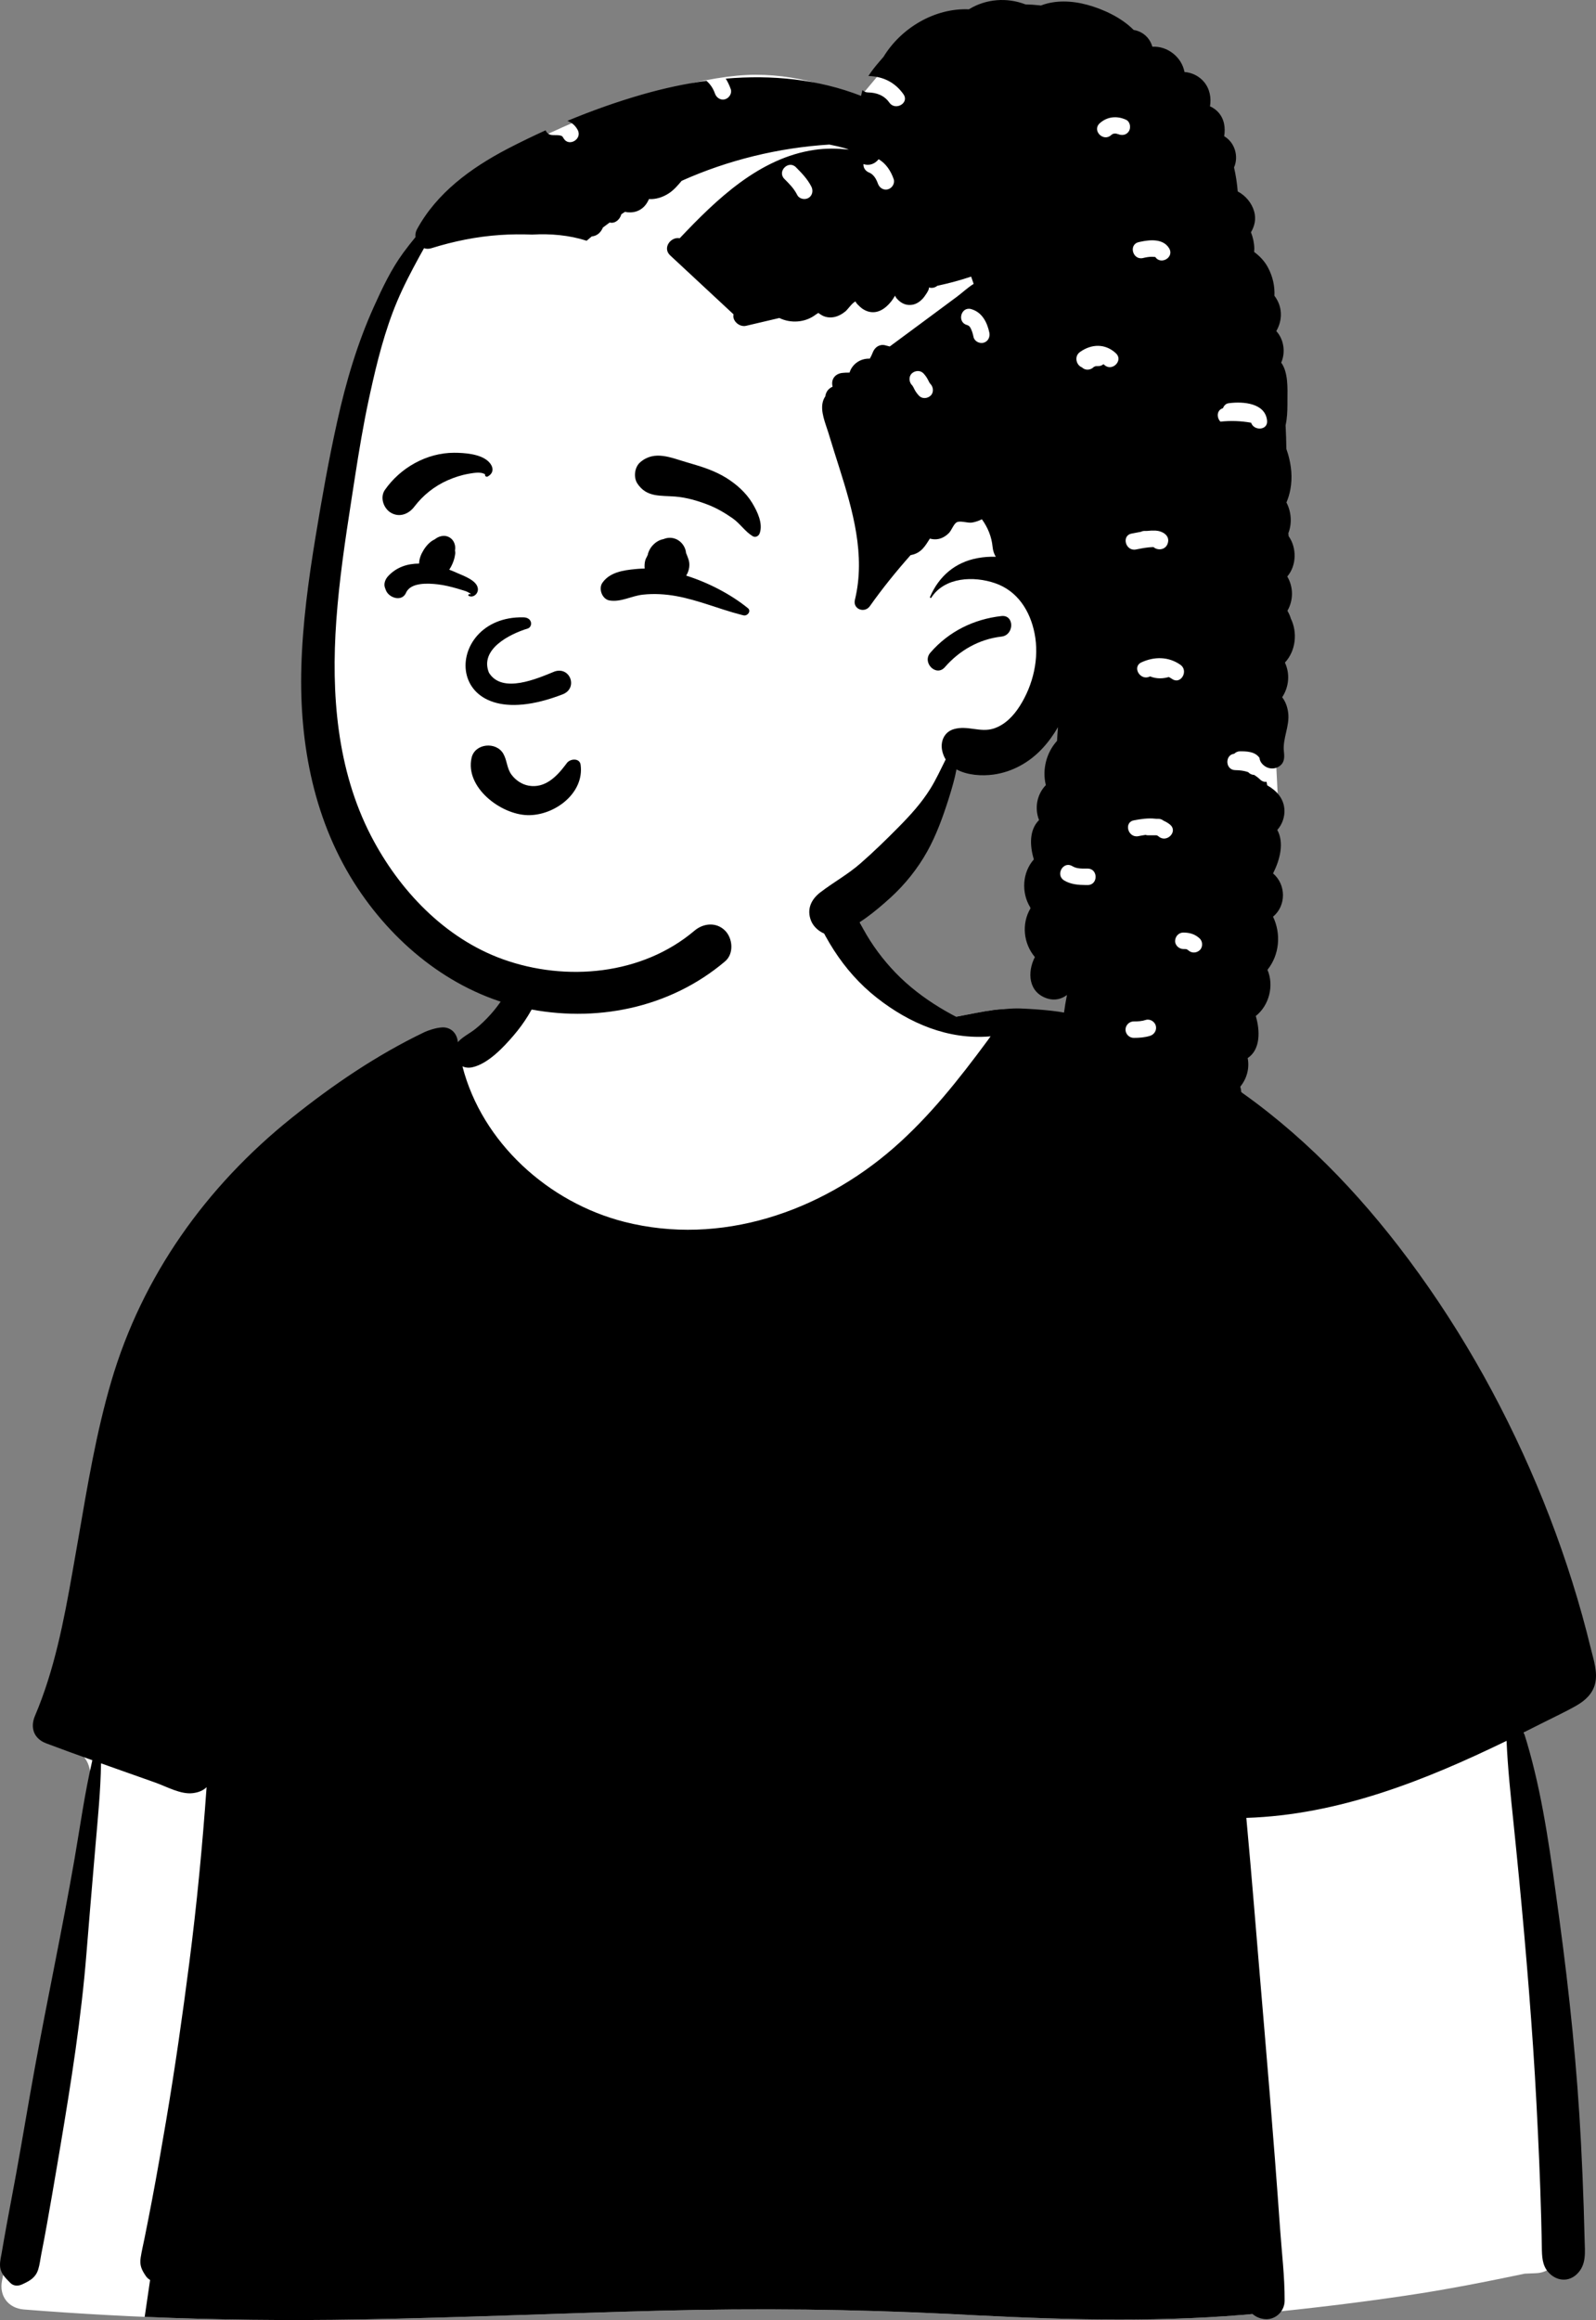 <?xml version="1.0" encoding="UTF-8"?>
<svg width="53px" height="77px" viewBox="0 0 53 77" version="1.1" xmlns="http://www.w3.org/2000/svg" xmlns:xlink="http://www.w3.org/1999/xlink">
    <rect x="0" y="0" width="53" height="77" fill="#808080" stroke="none"/>
    <title>avatar-girl-2</title>
    <g id="Introduction" stroke="none" stroke-width="1" fill="none" fill-rule="evenodd">
        <g id="avatar-girl-2" transform="translate(26.5, 38.5) scale(-1, 1) translate(-26.5, -38.5) ">
            <g id="BODY" transform="translate(0, 27)">
                <path d="M51.112,39.615 C50.84,38.074 50.59,36.528 50.362,34.979 C50.255,34.244 50.149,33.508 50.055,32.771 C49.988,32.254 49.888,31.663 50.239,31.281 C50.733,30.742 51.182,30.282 51.242,29.51 C51.299,28.784 51.054,27.993 50.901,27.289 C50.579,25.812 50.179,24.353 49.736,22.907 C49.287,21.439 48.794,19.985 48.294,18.533 C47.827,17.176 47.378,15.806 46.769,14.504 C45.614,12.033 43.659,10.202 41.244,8.98 C40.643,8.676 39.418,7.592 38.79,7.349 C38.213,7.125 38.215,7.777 37.647,7.532 C37.194,7.335 36.771,7.074 36.517,6.635 C36.241,6.159 35.549,5.493 35.443,4.938 C35.22,3.763 35.462,2.763 34.624,1.879 C33.88,1.094 32.88,0.556 31.845,0.267 C29.569,-0.368 26.533,0.076 25.16,2.192 C24.504,3.203 24.275,4.425 23.389,5.25 C22.617,5.97 22.79,6.462 21.788,6.833 C21.732,6.855 20.195,6.525 20.138,6.546 C19.043,6.311 17.997,6.968 16.992,7.349 C15.494,7.916 14.068,8.655 12.728,9.534 C10.027,11.305 7.713,13.605 5.806,16.207 C3.882,18.831 2.39,21.772 1.328,24.846 C1.07,25.593 0.838,26.349 0.633,27.112 C0.519,27.539 0.397,27.982 0.536,28.419 C0.65,28.777 0.903,29.043 1.201,29.258 C1.605,29.549 2.414,29.738 2.398,30.323 C2.386,30.768 2.235,31.236 2.162,31.676 C2.074,32.199 2.002,32.726 1.93,33.252 C1.603,35.646 1.348,38.053 1.235,40.467 C1.124,42.844 1.032,45.269 1.197,47.646 C1.207,47.802 1.254,47.946 1.33,48.068 C1.259,48.095 1.254,48.226 1.341,48.244 C1.403,48.257 1.464,48.27 1.525,48.283 C1.652,48.38 1.811,48.439 1.994,48.445 C2.118,48.449 2.242,48.454 2.366,48.461 C3.672,48.734 4.978,48.992 6.301,49.187 C7.909,49.425 9.523,49.619 11.141,49.776 C14.466,50.099 17.765,49.992 21.094,49.818 C24.419,49.644 27.741,49.603 31.069,49.69 C34.4,49.776 37.729,49.921 41.061,49.981 C44.783,50.047 48.499,49.945 52.21,49.649 C52.719,49.609 53.034,49.203 52.934,48.698 C52.332,45.668 51.651,42.658 51.112,39.615 Z" id="✋-Skin" fill="#FFFFFF"></path>
                <path d="M16.992,7.349 L17.065,7.321 C18.047,6.937 19.07,6.317 20.138,6.546 C20.176,6.532 20.872,6.674 21.348,6.763 L20.896,7.236 L20.098,7.389 C22.85,11.935 26.106,14.208 29.864,14.208 C33.623,14.208 36.474,11.935 38.42,7.389 L38.685,7.316 C38.718,7.323 38.753,7.334 38.79,7.349 C39.418,7.591 40.643,8.676 41.244,8.98 C43.659,10.202 45.614,12.032 46.769,14.504 C47.357,15.763 47.797,17.084 48.248,18.397 L48.294,18.533 C48.794,19.985 49.287,21.439 49.736,22.907 C50.16,24.29 50.544,25.685 50.858,27.096 L50.901,27.289 C51.054,27.993 51.299,28.784 51.242,29.51 C51.221,29.785 51.15,30.02 51.045,30.234 L45.601,32.194 L48.195,49.895 C45.819,49.997 43.441,50.023 41.061,49.981 C37.729,49.921 34.4,49.776 31.069,49.69 C27.842,49.606 24.62,49.641 21.397,49.802 L20.578,49.844 C17.424,50.002 14.294,50.083 11.141,49.776 L10.926,49.755 L10.926,49.755 L10.926,47.166 L12.034,32.748 L6.42,31.691 L0.91,29.013 C0.744,28.846 0.61,28.652 0.536,28.419 C0.407,28.014 0.502,27.604 0.608,27.206 L0.633,27.112 C0.838,26.349 1.07,25.593 1.328,24.846 C2.39,21.772 3.882,18.831 5.806,16.207 C7.713,13.605 10.027,11.305 12.728,9.534 C14.068,8.655 15.494,7.916 16.992,7.349 Z" id="👕-Top" fill="#000000"></path>
                <path d="M19.1,6.471 C19.444,6.456 19.795,6.512 20.138,6.546 C20.168,6.549 20.18,6.595 20.146,6.602 C19.531,6.73 18.924,6.906 18.32,7.085 L18.062,7.161 C17.381,7.363 16.72,7.57 16.062,7.839 C14.748,8.375 13.501,9.097 12.353,9.928 C7.934,13.125 4.735,17.967 2.716,22.979 C2.168,24.34 1.703,25.735 1.327,27.154 C1.235,27.499 1.149,27.846 1.068,28.193 C1.044,28.295 0.939,28.556 0.997,28.66 C1.047,28.753 1.244,28.81 1.335,28.857 L1.644,29.018 C2.246,29.328 3.249,29.839 3.35,29.888 L3.507,29.966 C6.072,31.224 8.813,32.291 11.7,32.365 L11.723,32.118 L11.723,32.118 C11.852,30.755 12.021,29.383 12.389,28.061 C12.409,27.99 12.5,28.014 12.508,28.078 C12.713,29.643 12.648,31.22 12.576,32.792 C12.449,35.577 12.28,38.36 12.131,41.143 C12.056,42.536 11.959,43.927 11.871,45.319 C11.784,46.713 11.755,48.141 11.555,49.524 C11.511,49.832 11.15,50 10.877,49.968 C10.574,49.932 10.342,49.665 10.34,49.36 C10.336,48.554 10.438,47.739 10.494,46.935 C10.547,46.172 10.605,45.408 10.663,44.645 C10.878,41.86 11.125,39.078 11.353,36.294 C11.434,35.307 11.522,34.32 11.612,33.334 C8.553,33.235 5.696,32.101 2.97,30.777 C2.931,31.673 2.836,32.568 2.743,33.461 C2.486,35.952 2.259,38.442 2.089,40.941 C2.003,42.203 1.941,43.466 1.886,44.73 C1.859,45.351 1.838,45.972 1.821,46.594 C1.815,46.801 1.81,47.008 1.806,47.215 L1.797,47.69 C1.789,47.99 1.758,48.269 1.506,48.488 C1.249,48.71 0.902,48.722 0.648,48.488 C0.307,48.174 0.368,47.747 0.378,47.326 C0.386,46.971 0.396,46.616 0.408,46.261 C0.431,45.551 0.461,44.841 0.498,44.131 C0.625,41.65 0.88,39.179 1.214,36.718 L1.344,35.768 C1.587,34.002 1.854,32.196 2.397,30.495 C2.185,30.39 1.974,30.284 1.764,30.177 C1.392,29.988 1.006,29.811 0.644,29.603 C0.357,29.438 0.109,29.211 0.029,28.876 C-0.06,28.503 0.076,28.096 0.167,27.732 L0.175,27.7 C0.264,27.334 0.359,26.969 0.46,26.606 C0.87,25.134 1.376,23.691 1.968,22.283 C3.155,19.464 4.686,16.785 6.556,14.364 C8.24,12.184 10.229,10.207 12.56,8.725 C13.7,8 14.914,7.405 16.199,6.984 C16.799,6.787 17.452,6.616 18.081,6.546 C18.42,6.508 18.759,6.486 19.1,6.471 Z M25.198,2.004 C25.607,1.565 26.42,2.019 26.223,2.601 C25.761,3.97 25.026,5.219 23.878,6.119 C22.799,6.965 21.512,7.514 20.126,7.397 C20.115,7.396 20.106,7.393 20.098,7.389 L20.217,7.551 C21.155,8.82 22.144,10.072 23.336,11.109 C25.765,13.223 29.072,14.363 32.266,13.552 C34.779,12.914 36.992,10.926 37.643,8.392 C37.55,8.434 37.439,8.448 37.317,8.422 C36.796,8.309 36.281,7.76 35.945,7.367 C35.581,6.942 35.297,6.483 35.089,5.964 C34.709,5.014 34.587,3.791 35.106,2.871 C35.171,2.758 35.319,2.822 35.331,2.932 L35.351,3.105 C35.451,3.967 35.576,4.801 35.982,5.587 C36.181,5.972 36.419,6.348 36.71,6.67 C36.865,6.842 37.033,7.007 37.215,7.151 C37.392,7.292 37.606,7.394 37.765,7.555 L37.794,7.586 L37.795,7.581 C37.835,7.239 38.074,7.089 38.308,7.098 C38.535,7.108 38.801,7.207 38.904,7.255 L38.914,7.26 C40.494,8.019 41.949,9.008 43.319,10.106 C46.152,12.376 48.274,15.344 49.302,18.838 C49.807,20.554 50.097,22.321 50.402,24.08 L50.591,25.158 C50.876,26.782 51.195,28.438 51.839,29.948 C52.005,30.339 51.877,30.705 51.468,30.859 C50.958,31.051 50.446,31.237 49.933,31.42 C50.185,32.501 50.339,33.62 50.527,34.706 C50.928,37.015 51.42,39.309 51.841,41.615 C52.057,42.794 52.251,43.977 52.466,45.157 C52.57,45.725 52.678,46.292 52.783,46.859 C52.84,47.165 52.891,47.472 52.945,47.779 L52.955,47.83 C52.985,47.991 53.024,48.159 52.98,48.32 C52.929,48.505 52.785,48.635 52.657,48.768 C52.551,48.876 52.398,48.877 52.269,48.818 L52.226,48.798 C51.994,48.69 51.813,48.582 51.731,48.32 C51.679,48.155 51.66,47.969 51.626,47.798 C51.561,47.471 51.499,47.144 51.441,46.816 C51.324,46.16 51.21,45.503 51.099,44.846 L50.995,44.23 C50.639,42.109 50.3,39.974 50.129,37.83 C50.053,36.879 49.972,35.929 49.891,34.978 L49.83,34.265 C49.753,33.363 49.659,32.438 49.645,31.523 L49.339,31.632 L49.339,31.632 L47.842,32.162 L47.842,32.162 C47.471,32.293 46.999,32.562 46.6,32.513 C46.404,32.489 46.255,32.427 46.14,32.315 C46.278,34.261 46.464,36.203 46.713,38.136 C46.939,39.894 47.19,41.65 47.486,43.398 C47.633,44.264 47.783,45.128 47.947,45.991 C48.029,46.422 48.113,46.853 48.2,47.283 C48.244,47.498 48.295,47.713 48.329,47.929 C48.368,48.177 48.3,48.329 48.161,48.533 C48.048,48.701 47.82,48.787 47.636,48.671 C47.392,48.518 47.265,48.385 47.193,48.106 C47.128,47.853 47.088,47.588 47.038,47.331 C46.944,46.857 46.854,46.383 46.767,45.908 C46.586,44.914 46.418,43.918 46.268,42.919 C45.741,39.4 45.406,35.852 45.237,32.297 C45.154,30.544 45.128,28.788 45.143,27.033 C45.15,26.133 45.179,25.231 45.243,24.333 C45.308,23.425 45.442,22.534 45.561,21.634 C45.565,21.603 45.61,21.601 45.612,21.634 C45.669,22.643 45.757,23.651 45.801,24.662 C45.842,25.628 45.861,26.594 45.894,27.56 C45.937,28.829 45.997,30.099 46.077,31.368 C46.221,31.21 46.438,31.119 46.656,31.154 C46.971,31.088 47.31,30.923 47.611,30.822 L48.743,30.444 L48.743,30.444 C49.338,30.245 49.934,30.047 50.531,29.856 C49.997,28.058 49.631,26.233 49.319,24.381 L49.179,23.549 C48.903,21.91 48.606,20.27 48.107,18.683 C47.581,17.014 46.795,15.463 45.753,14.058 C44.725,12.673 43.475,11.454 42.187,10.314 C41.085,9.337 39.906,8.456 38.782,7.507 C38.793,7.57 38.796,7.639 38.786,7.715 C38.547,9.465 37.634,11.095 36.362,12.308 C33.807,14.744 30.025,15.249 26.755,14.107 C23.592,13.002 20.795,10.385 19.807,7.147 C19.79,7.092 19.864,7.07 19.894,7.111 C19.949,7.186 20.004,7.261 20.059,7.336 C20.055,7.306 20.071,7.274 20.108,7.26 C21.26,6.814 22.393,6.182 23.257,5.289 C23.678,4.853 24.046,4.36 24.336,3.827 C24.475,3.572 24.6,3.308 24.699,3.036 L24.725,2.965 C24.845,2.623 24.946,2.275 25.198,2.004 Z" id="🖍-Ink" fill="#000000"></path>
            </g>
            <g id="HEAD" transform="translate(10, 0)">
                <path d="M13.818,2.481 L14.406,3.182 C14.081,3.412 13.773,3.643 13.484,3.875 L13.484,3.875 C14.823,2.998 16.306,2.481 17.908,2.481 C20.993,2.481 27.26,5.139 28.677,7.056 C29.38,8.007 30.686,10.928 31.364,14.104 C31.909,16.655 32.719,23.864 31.909,26.572 C30.872,30.039 27.462,33.243 23.946,33.243 C20.429,33.243 14.97,30.697 11.085,25.117 C10.907,24.862 8.867,24.566 7.411,23.609 L7.793,27.831 L8.084,30.287 L8.02,30.462 C6.977,33.289 6.151,34.764 5.542,34.887 C4.92,35.012 3.653,33.989 1.741,31.819 L1.497,30.79 C0.876,28.167 0.566,26.759 0.566,26.566 L0.566,26.531 C0.575,26.087 0.728,23.574 0.731,22.898 L0.731,12.763 C2.787,5.908 4.749,2.481 6.617,2.481 L13.818,2.481 Z" id="✋-Skin" fill="#FFFFFF"></path>
                <path d="M8.947,0.146 C9.551,-0.089 10.251,-0.044 10.825,0.309 C11.952,0.261 13.072,0.921 13.66,1.886 C13.672,1.9 13.685,1.913 13.696,1.927 L13.821,2.073 C13.939,2.211 14.063,2.365 14.162,2.523 C13.679,2.534 13.277,2.731 12.997,3.129 C12.796,3.414 13.255,3.684 13.46,3.415 L13.467,3.405 C13.635,3.166 13.89,3.073 14.173,3.068 C14.254,3.067 14.316,3.036 14.359,2.99 C14.377,3.053 14.392,3.117 14.406,3.182 C15.832,2.626 17.368,2.478 18.899,2.61 C18.832,2.719 18.776,2.836 18.733,2.959 C18.684,3.098 18.788,3.257 18.923,3.295 C19.068,3.335 19.2,3.249 19.253,3.117 L19.258,3.104 C19.316,2.937 19.412,2.793 19.541,2.682 C20.262,2.78 20.977,2.936 21.675,3.137 C22.514,3.378 23.345,3.673 24.157,4.011 C24.02,4.065 23.901,4.156 23.818,4.309 C23.651,4.614 24.108,4.887 24.282,4.595 L24.288,4.585 C24.305,4.553 24.32,4.535 24.331,4.524 L24.335,4.52 L24.359,4.509 L24.403,4.496 L24.403,4.496 L24.421,4.492 C24.436,4.489 24.442,4.489 24.482,4.487 C24.535,4.484 24.588,4.484 24.641,4.484 C24.765,4.484 24.845,4.414 24.881,4.325 C25.282,4.507 25.678,4.698 26.067,4.898 L26.159,4.946 C27.36,5.575 28.497,6.401 29.156,7.616 C29.2,7.698 29.213,7.786 29.203,7.871 C29.343,8.04 29.48,8.215 29.61,8.392 C30.009,8.936 30.301,9.554 30.578,10.166 C31.134,11.397 31.508,12.662 31.8,13.981 C32.083,15.252 32.311,16.537 32.522,17.822 C32.757,19.249 32.952,20.689 32.993,22.137 C33.065,24.718 32.562,27.314 31.117,29.487 C29.828,31.426 27.887,32.965 25.585,33.458 C23.243,33.959 20.766,33.47 18.921,31.906 C18.623,31.654 18.664,31.145 18.921,30.887 C19.211,30.596 19.64,30.637 19.936,30.887 C21.674,32.361 24.203,32.588 26.297,31.838 C28.233,31.143 29.749,29.54 30.68,27.74 C31.815,25.544 32.006,23.022 31.832,20.594 C31.737,19.26 31.539,17.937 31.334,16.616 L31.211,15.821 C31.077,14.959 30.935,14.099 30.751,13.247 L30.708,13.048 C30.483,12.02 30.219,10.966 29.811,9.999 C29.597,9.492 29.34,9.003 29.077,8.521 C29.026,8.427 28.973,8.332 28.919,8.237 C28.847,8.262 28.765,8.266 28.678,8.239 C27.935,8.007 27.17,7.851 26.392,7.799 C26.038,7.775 25.683,7.772 25.328,7.786 C24.721,7.75 24.097,7.804 23.519,7.99 C23.463,7.942 23.405,7.894 23.348,7.846 C23.333,7.845 23.317,7.844 23.302,7.84 C23.154,7.811 23.05,7.706 22.988,7.573 C22.985,7.566 22.982,7.559 22.979,7.552 C22.905,7.496 22.83,7.44 22.755,7.385 C22.571,7.432 22.411,7.279 22.367,7.112 C22.327,7.084 22.285,7.057 22.244,7.03 C22.211,7.038 22.179,7.044 22.148,7.047 C22.013,7.057 21.882,7.036 21.763,6.971 C21.611,6.889 21.514,6.757 21.449,6.607 C21.22,6.621 20.988,6.547 20.783,6.412 C20.617,6.302 20.49,6.151 20.363,6.001 C18.819,5.31 17.141,4.902 15.459,4.798 C15.294,4.83 15.129,4.868 14.967,4.912 C14.928,4.923 14.874,4.943 14.811,4.968 C15.186,4.923 15.566,4.918 15.951,4.974 C17.779,5.239 19.202,6.611 20.428,7.907 C20.719,7.848 21.014,8.226 20.744,8.477 L18.641,10.432 L18.641,10.432 C18.692,10.65 18.442,10.866 18.223,10.813 C17.856,10.725 17.489,10.639 17.12,10.554 C16.737,10.74 16.254,10.708 15.906,10.438 C15.889,10.426 15.854,10.406 15.824,10.386 C15.795,10.41 15.757,10.433 15.741,10.443 C15.618,10.526 15.467,10.55 15.322,10.527 C15.173,10.503 15.039,10.427 14.923,10.333 C14.85,10.273 14.678,10.022 14.582,10.004 L14.573,10.003 C14.637,10.005 14.432,10.196 14.377,10.235 C14.248,10.327 14.106,10.376 13.946,10.358 C13.667,10.327 13.428,10.073 13.292,9.837 L13.281,9.819 L13.277,9.808 L13.273,9.82 C13.273,9.822 13.272,9.825 13.271,9.827 C13.251,9.883 13.186,9.946 13.143,9.984 C13.019,10.094 12.865,10.143 12.701,10.114 C12.562,10.09 12.445,10.006 12.351,9.904 L12.337,9.887 C12.309,9.856 12.126,9.609 12.155,9.55 L12.158,9.545 L12.149,9.543 C12.037,9.571 11.944,9.543 11.876,9.486 C11.493,9.402 11.116,9.304 10.751,9.18 C10.723,9.26 10.695,9.341 10.667,9.422 C10.867,9.545 11.051,9.722 11.221,9.847 C11.542,10.085 11.863,10.322 12.184,10.561 L13.454,11.5 L13.454,11.5 L13.599,11.461 L13.599,11.461 C13.785,11.411 13.944,11.52 14.012,11.685 L14.018,11.7 C14.045,11.772 14.078,11.839 14.116,11.903 C14.433,11.891 14.702,12.086 14.789,12.367 C14.868,12.365 14.947,12.368 15.028,12.377 C15.25,12.401 15.399,12.567 15.359,12.793 L15.356,12.809 L15.351,12.834 C15.479,12.889 15.572,12.995 15.593,13.155 C15.628,13.207 15.655,13.263 15.673,13.326 C15.766,13.653 15.585,14.056 15.489,14.369 L15.482,14.394 C15.42,14.599 15.356,14.804 15.292,15.008 L15.131,15.516 C14.684,16.932 14.249,18.424 14.61,19.907 C14.687,20.221 14.287,20.363 14.114,20.118 C13.693,19.523 13.238,18.962 12.761,18.424 L12.738,18.42 L12.738,18.42 C12.403,18.353 12.274,18.116 12.12,17.875 C12.03,17.901 11.933,17.908 11.839,17.889 C11.703,17.863 11.581,17.785 11.485,17.687 C11.403,17.603 11.328,17.389 11.232,17.336 C11.112,17.27 10.87,17.365 10.726,17.344 C10.609,17.326 10.499,17.286 10.393,17.235 C10.199,17.502 10.069,17.815 10.038,18.152 C10.025,18.281 9.987,18.389 9.932,18.479 C10.135,18.472 10.339,18.486 10.539,18.524 C11.283,18.662 11.816,19.122 12.115,19.808 C12.128,19.838 12.089,19.862 12.072,19.834 C11.627,19.148 10.66,19.113 9.957,19.355 C9.211,19.611 8.793,20.27 8.644,21.022 C8.48,21.846 8.69,22.734 9.137,23.435 C9.345,23.762 9.628,24.059 10.004,24.18 C10.452,24.322 10.865,24.067 11.323,24.199 C11.635,24.288 11.772,24.59 11.716,24.893 C11.693,25.012 11.652,25.115 11.596,25.206 C11.761,25.533 11.913,25.87 12.107,26.18 C12.406,26.659 12.769,27.055 13.163,27.454 C13.571,27.867 13.986,28.271 14.423,28.653 C14.841,29.02 15.32,29.28 15.758,29.616 C16.066,29.852 16.218,30.182 16.066,30.56 C15.941,30.873 15.519,31.139 15.177,30.998 C14.523,30.728 13.951,30.267 13.43,29.794 C12.946,29.354 12.526,28.828 12.208,28.258 C11.908,27.72 11.687,27.109 11.5,26.52 L11.477,26.447 C11.39,26.167 11.297,25.852 11.237,25.535 C10.878,25.731 10.392,25.76 10.008,25.707 C9.388,25.621 8.822,25.308 8.395,24.851 C8.195,24.639 8.019,24.396 7.867,24.134 C7.881,24.294 7.889,24.448 7.898,24.589 C8.253,24.979 8.396,25.543 8.27,26.057 C8.567,26.364 8.651,26.824 8.495,27.217 C8.821,27.54 8.809,28.055 8.668,28.523 C9.053,28.955 9.089,29.626 8.789,30.113 L8.78,30.148 L8.78,30.148 C9.083,30.657 9.014,31.315 8.634,31.764 C8.894,32.269 8.854,32.948 8.205,33.144 C7.969,33.215 7.74,33.155 7.568,33.022 C7.725,33.803 7.795,34.595 7.586,35.38 C7.503,35.691 7.199,35.918 6.88,35.918 C6.613,35.918 6.419,35.784 6.285,35.586 C6.301,35.98 6.277,36.376 6.193,36.775 C6.143,37.016 5.92,37.204 5.683,37.263 C5.768,37.359 5.802,37.499 5.721,37.644 C5.373,38.261 4.534,38.005 4.478,37.415 C4.241,37.237 4.131,36.946 4.085,36.631 C4.019,36.173 3.995,35.721 3.919,35.268 L3.891,35.295 L3.891,35.295 L3.876,35.308 L3.871,35.341 C3.828,35.565 3.702,35.722 3.538,35.815 C3.574,36.206 3.508,36.604 3.261,36.9 C3.096,37.098 2.816,37.176 2.576,37.133 C2.561,37.134 2.545,37.134 2.529,37.131 C1.985,37.059 1.67,36.541 1.813,36.066 C1.594,35.796 1.502,35.455 1.567,35.117 C1.142,34.835 1.151,34.217 1.298,33.72 C0.853,33.368 0.686,32.71 0.91,32.187 C0.509,31.688 0.453,30.992 0.725,30.424 C0.284,30.061 0.287,29.36 0.724,28.988 C0.491,28.524 0.351,27.969 0.584,27.545 C0.419,27.363 0.329,27.104 0.348,26.854 C0.376,26.486 0.619,26.232 0.92,26.063 L0.94,25.948 L0.94,25.948 C1.011,25.957 1.086,25.937 1.153,25.873 C1.218,25.81 1.286,25.759 1.356,25.717 C1.435,25.716 1.503,25.68 1.551,25.626 C1.682,25.581 1.823,25.562 1.979,25.56 C2.317,25.556 2.329,25.05 2.015,25.017 C1.965,24.967 1.897,24.935 1.823,24.935 L1.765,24.935 C1.629,24.937 1.492,24.945 1.366,24.999 C1.284,25.034 1.221,25.087 1.175,25.152 C1.166,25.25 1.113,25.347 0.998,25.428 C0.865,25.521 0.684,25.532 0.542,25.448 C0.343,25.33 0.341,25.146 0.364,24.946 C0.414,24.508 0.163,24.096 0.223,23.648 C0.249,23.45 0.315,23.279 0.422,23.141 C0.196,22.801 0.156,22.363 0.33,21.991 C-0.032,21.599 -0.095,20.996 0.136,20.525 C0.139,20.514 0.142,20.502 0.146,20.491 C0.172,20.411 0.208,20.339 0.247,20.27 C0.044,19.917 0.046,19.485 0.252,19.133 C-0.06,18.768 -0.07,18.187 0.208,17.793 C0.209,17.76 0.213,17.728 0.216,17.695 C0.088,17.363 0.119,16.985 0.28,16.677 C0.223,16.543 0.178,16.399 0.15,16.246 C0.077,15.852 0.114,15.468 0.223,15.083 C0.241,15.022 0.261,14.962 0.282,14.901 C0.285,14.637 0.295,14.375 0.308,14.113 C0.257,13.891 0.248,13.647 0.247,13.421 L0.247,13.274 C0.244,12.9 0.218,12.353 0.454,12.036 C0.303,11.693 0.365,11.261 0.617,10.989 C0.44,10.684 0.403,10.308 0.581,9.97 C0.609,9.915 0.643,9.864 0.679,9.816 C0.664,9.506 0.729,9.186 0.894,8.877 C1.001,8.676 1.161,8.502 1.352,8.363 C1.349,8.322 1.347,8.281 1.347,8.241 C1.351,8.06 1.391,7.879 1.458,7.709 C1.337,7.503 1.281,7.27 1.352,7.019 C1.431,6.735 1.638,6.491 1.898,6.353 C1.919,6.085 1.96,5.819 2.02,5.556 C1.861,5.2 1.987,4.731 2.348,4.521 C2.301,4.237 2.343,3.942 2.549,3.72 C2.628,3.635 2.72,3.572 2.819,3.529 C2.771,3.243 2.825,2.946 3.022,2.713 C3.183,2.523 3.422,2.407 3.665,2.39 C3.758,1.893 4.232,1.521 4.732,1.551 C4.794,1.332 4.944,1.141 5.175,1.044 C5.235,1.019 5.294,1.003 5.354,0.994 C5.761,0.582 6.366,0.304 6.89,0.161 C7.415,0.018 7.948,0.005 8.399,0.17 L8.432,0.183 L8.469,0.178 C8.628,0.16 8.787,0.15 8.947,0.146 Z M4.953,33.851 C4.813,33.807 4.656,33.903 4.618,34.042 C4.578,34.188 4.667,34.334 4.808,34.378 C4.984,34.433 5.168,34.446 5.351,34.446 C5.498,34.447 5.624,34.321 5.624,34.173 C5.624,34.025 5.499,33.9 5.351,33.9 C5.202,33.9 5.093,33.895 4.953,33.851 Z M3.705,30.951 C3.495,30.951 3.315,31.002 3.159,31.149 C3.055,31.248 3.053,31.438 3.159,31.535 C3.267,31.634 3.422,31.64 3.533,31.546 L3.554,31.527 C3.556,31.524 3.558,31.523 3.56,31.521 C3.569,31.515 3.578,31.509 3.587,31.505 L3.569,31.516 C3.556,31.526 3.587,31.51 3.605,31.502 L3.61,31.5 L3.612,31.5 L3.626,31.499 C3.652,31.497 3.678,31.497 3.705,31.497 C3.847,31.497 3.983,31.372 3.977,31.224 C3.97,31.076 3.857,30.951 3.705,30.951 Z M7.665,29.219 C7.959,29.038 7.696,28.574 7.4,28.741 L7.39,28.747 C7.238,28.84 7.052,28.828 6.88,28.828 C6.53,28.828 6.529,29.374 6.88,29.374 L6.938,29.374 C7.19,29.372 7.444,29.354 7.665,29.219 Z M5.345,27.226 C5.123,27.183 4.873,27.146 4.639,27.172 L4.6,27.176 L4.528,27.176 C4.465,27.176 4.405,27.202 4.356,27.241 C4.279,27.274 4.206,27.317 4.139,27.374 C3.874,27.605 4.261,27.99 4.524,27.761 C4.539,27.748 4.556,27.737 4.575,27.729 L4.589,27.723 L4.881,27.723 C4.907,27.723 4.933,27.717 4.958,27.709 C5.053,27.722 5.141,27.741 5.2,27.752 C5.543,27.817 5.69,27.291 5.345,27.226 Z M5.097,21.984 C4.67,21.786 4.197,21.787 3.802,22.063 C3.52,22.26 3.782,22.725 4.067,22.541 L4.077,22.534 C4.113,22.51 4.149,22.489 4.186,22.47 C4.386,22.528 4.588,22.531 4.782,22.459 L4.807,22.45 L4.822,22.456 C5.138,22.603 5.415,22.132 5.097,21.984 Z M9.744,21.128 C9.313,21.08 9.309,20.397 9.744,20.446 C10.662,20.549 11.494,20.958 12.104,21.661 C12.388,21.987 11.921,22.465 11.632,22.153 L11.623,22.143 C11.138,21.585 10.483,21.212 9.744,21.128 Z M4.914,17.621 C4.818,17.611 4.723,17.606 4.628,17.61 C4.402,17.621 4.127,17.772 4.226,18.046 C4.306,18.265 4.567,18.273 4.695,18.157 C4.749,18.158 4.802,18.162 4.856,18.167 C4.998,18.182 5.139,18.209 5.279,18.237 C5.621,18.304 5.768,17.778 5.424,17.71 L5.271,17.68 C5.22,17.67 5.168,17.66 5.116,17.651 C5.085,17.635 5.052,17.625 5.016,17.622 L4.998,17.621 L4.914,17.621 Z M2.209,13.385 L2.177,13.38 C1.717,13.321 0.979,13.376 0.923,13.962 C0.892,14.288 1.361,14.308 1.453,14.03 C1.792,13.969 2.135,13.957 2.472,13.994 C2.601,13.863 2.602,13.611 2.388,13.548 C2.357,13.467 2.294,13.397 2.209,13.385 Z M12.719,12.393 C12.612,12.295 12.438,12.282 12.333,12.393 C12.273,12.457 12.223,12.528 12.183,12.606 L12.157,12.658 C12.152,12.667 12.148,12.676 12.143,12.684 C12.134,12.7 12.124,12.715 12.114,12.731 L12.108,12.737 C12.105,12.74 12.102,12.743 12.098,12.747 C12,12.851 11.988,13.032 12.098,13.133 C12.204,13.231 12.379,13.244 12.483,13.133 C12.543,13.069 12.594,12.999 12.634,12.921 L12.66,12.868 C12.665,12.859 12.669,12.851 12.674,12.842 C12.683,12.826 12.693,12.811 12.703,12.795 L12.713,12.785 C12.715,12.783 12.717,12.781 12.719,12.779 C12.816,12.676 12.829,12.495 12.719,12.393 Z M7.135,11.682 C6.752,11.409 6.295,11.397 5.943,11.725 C5.688,11.961 6.062,12.341 6.319,12.119 L6.328,12.111 C6.337,12.102 6.347,12.094 6.356,12.087 C6.402,12.126 6.461,12.151 6.527,12.151 C6.545,12.152 6.562,12.151 6.58,12.152 L6.606,12.153 L6.62,12.154 L6.622,12.154 L6.634,12.16 C6.656,12.17 6.687,12.185 6.645,12.159 C6.654,12.164 6.663,12.17 6.672,12.175 L6.688,12.19 C6.79,12.287 6.968,12.3 7.07,12.192 C7.25,12.131 7.346,11.832 7.135,11.682 Z M10.886,10.787 L10.893,10.785 C11.229,10.689 11.086,10.162 10.748,10.259 C10.389,10.361 10.218,10.696 10.146,11.039 C10.116,11.183 10.188,11.334 10.336,11.375 C10.472,11.412 10.641,11.329 10.671,11.184 C10.693,11.082 10.717,10.996 10.756,10.916 L10.78,10.87 C10.791,10.849 10.794,10.845 10.832,10.813 C10.838,10.807 10.866,10.794 10.886,10.787 Z M5.188,8.037 L5.136,8.025 C4.808,7.953 4.373,7.915 4.175,8.241 C3.995,8.538 4.45,8.808 4.637,8.528 C4.64,8.527 4.643,8.527 4.647,8.528 L4.653,8.528 L4.737,8.522 C4.842,8.521 4.942,8.539 5.044,8.564 C5.384,8.644 5.53,8.118 5.188,8.037 Z M16.953,5.937 C17.201,5.689 16.816,5.302 16.568,5.551 C16.372,5.748 16.182,5.946 16.055,6.196 C15.988,6.328 16.021,6.493 16.152,6.57 C16.274,6.641 16.458,6.604 16.525,6.472 C16.635,6.255 16.775,6.116 16.953,5.937 Z M13.822,5.284 C13.577,5.43 13.418,5.67 13.322,5.947 C13.274,6.086 13.377,6.246 13.512,6.283 C13.657,6.323 13.79,6.238 13.842,6.105 L13.847,6.092 C13.873,6.018 13.914,5.93 13.965,5.864 C14.009,5.808 14.076,5.751 14.127,5.732 C14.25,5.687 14.337,5.576 14.326,5.445 C14.124,5.515 13.937,5.431 13.822,5.284 Z M6.485,4.096 C6.237,3.866 5.906,3.836 5.606,3.975 C5.472,4.037 5.439,4.23 5.508,4.349 C5.588,4.486 5.747,4.509 5.881,4.447 C5.846,4.463 5.908,4.442 5.935,4.434 C5.939,4.435 5.984,4.433 5.999,4.434 L6.018,4.435 C6.018,4.435 6.013,4.435 6.004,4.435 C6.017,4.438 6.03,4.441 6.043,4.445 L6.059,4.451 C6.051,4.449 6.088,4.473 6.098,4.481 L6.1,4.483 C6.356,4.721 6.742,4.336 6.485,4.096 Z" id="🖍-Ink" fill="#000000"></path>
            </g>
            <g id="FACE" transform="translate(24, 11)" fill="#000000">
                <path d="M12.286,14.016 C12.523,13.603 13.232,13.67 13.34,14.152 C13.56,15.129 12.379,16.031 11.482,16.054 C10.59,16.076 9.59,15.328 9.719,14.382 C9.751,14.149 10.067,14.177 10.175,14.324 L10.217,14.38 C10.51,14.768 10.897,15.171 11.442,15.076 C11.667,15.037 11.872,14.898 12.008,14.719 C12.173,14.503 12.155,14.245 12.286,14.016 Z M6.617,6.868 C6.738,6.835 6.86,6.848 6.967,6.893 C7.206,6.936 7.405,7.133 7.476,7.357 C7.481,7.376 7.487,7.396 7.494,7.415 L7.505,7.443 L7.476,7.371 C7.489,7.442 7.548,7.516 7.569,7.587 C7.595,7.675 7.601,7.774 7.592,7.87 C7.668,7.871 7.744,7.874 7.82,7.88 L7.893,7.887 C8.303,7.924 8.753,7.993 8.996,8.343 C9.133,8.539 9.005,8.892 8.754,8.93 C8.368,8.988 8.036,8.778 7.651,8.736 C7.287,8.696 6.907,8.718 6.548,8.783 C5.807,8.917 5.126,9.213 4.404,9.399 L4.306,9.424 L4.306,9.424 L4.306,9.423 C4.182,9.453 4.042,9.283 4.164,9.184 C4.743,8.715 5.483,8.335 6.213,8.104 C6.107,7.937 6.074,7.717 6.146,7.538 C6.158,7.501 6.172,7.465 6.186,7.429 L6.217,7.355 L6.217,7.355 C6.22,7.32 6.227,7.286 6.237,7.252 L6.238,7.242 L6.238,7.242 L6.239,7.242 L6.239,7.242 C6.293,7.068 6.435,6.917 6.617,6.868 Z M13.997,6.895 C14.155,6.739 14.378,6.762 14.543,6.885 L14.565,6.902 L14.565,6.902 C14.72,6.97 14.849,7.119 14.934,7.257 C15.022,7.4 15.08,7.547 15.082,7.704 C15.465,7.706 15.832,7.819 16.113,8.124 C16.204,8.222 16.266,8.374 16.216,8.508 L16.186,8.587 L16.186,8.587 C16.092,8.839 15.667,8.984 15.523,8.688 L15.516,8.673 C15.363,8.321 14.775,8.358 14.462,8.394 C14.244,8.419 14.029,8.473 13.818,8.533 C13.744,8.554 13.671,8.577 13.597,8.6 L13.524,8.624 C13.484,8.636 13.28,8.745 13.407,8.719 C13.442,8.713 13.467,8.762 13.432,8.778 C13.281,8.849 13.12,8.707 13.13,8.547 C13.147,8.269 13.595,8.116 13.811,8.02 L13.824,8.014 C13.906,7.977 13.993,7.941 14.082,7.907 C14.032,7.833 13.99,7.752 13.956,7.664 C13.923,7.581 13.901,7.5 13.889,7.412 C13.878,7.369 13.878,7.325 13.889,7.282 L13.891,7.27 L13.891,7.27 C13.885,7.241 13.882,7.212 13.883,7.182 L13.881,7.171 L13.883,7.171 C13.887,7.067 13.929,6.962 13.997,6.895 Z M11.469,9.858 C12.077,10.043 13.08,10.548 12.763,11.327 C12.321,12.042 11.148,11.516 10.58,11.285 C10.069,11.118 9.803,11.824 10.297,12.037 C14.377,13.629 14.362,9.427 11.617,9.489 C11.315,9.496 11.306,9.796 11.469,9.858 Z M6.071,4.379 L6.175,4.349 C6.713,4.195 7.263,3.929 7.742,4.344 C7.93,4.507 7.968,4.845 7.834,5.048 C7.528,5.511 7.074,5.441 6.579,5.48 C6.203,5.51 5.832,5.619 5.48,5.755 C5.193,5.867 4.927,6.024 4.675,6.199 C4.428,6.371 4.26,6.64 4.006,6.795 C3.913,6.852 3.806,6.793 3.773,6.701 C3.654,6.374 3.854,5.968 4.023,5.689 C4.229,5.35 4.543,5.072 4.88,4.862 C5.249,4.632 5.657,4.499 6.071,4.379 L6.071,4.379 Z M13.921,4.027 C14.832,4.027 15.708,4.527 16.218,5.259 C16.391,5.508 16.264,5.876 16.015,6.02 C15.737,6.18 15.439,6.065 15.255,5.834 L15.244,5.82 C14.952,5.437 14.576,5.134 14.129,4.938 C13.911,4.842 13.671,4.764 13.435,4.724 L13.359,4.711 C13.252,4.694 13.128,4.677 13.032,4.693 C12.98,4.7 12.933,4.717 12.889,4.743 C12.91,4.788 12.856,4.843 12.805,4.815 C12.579,4.693 12.607,4.474 12.794,4.304 C13.058,4.064 13.58,4.027 13.921,4.027 Z" id="🖍-Ink"></path>
            </g>
        </g>
    </g>
</svg>